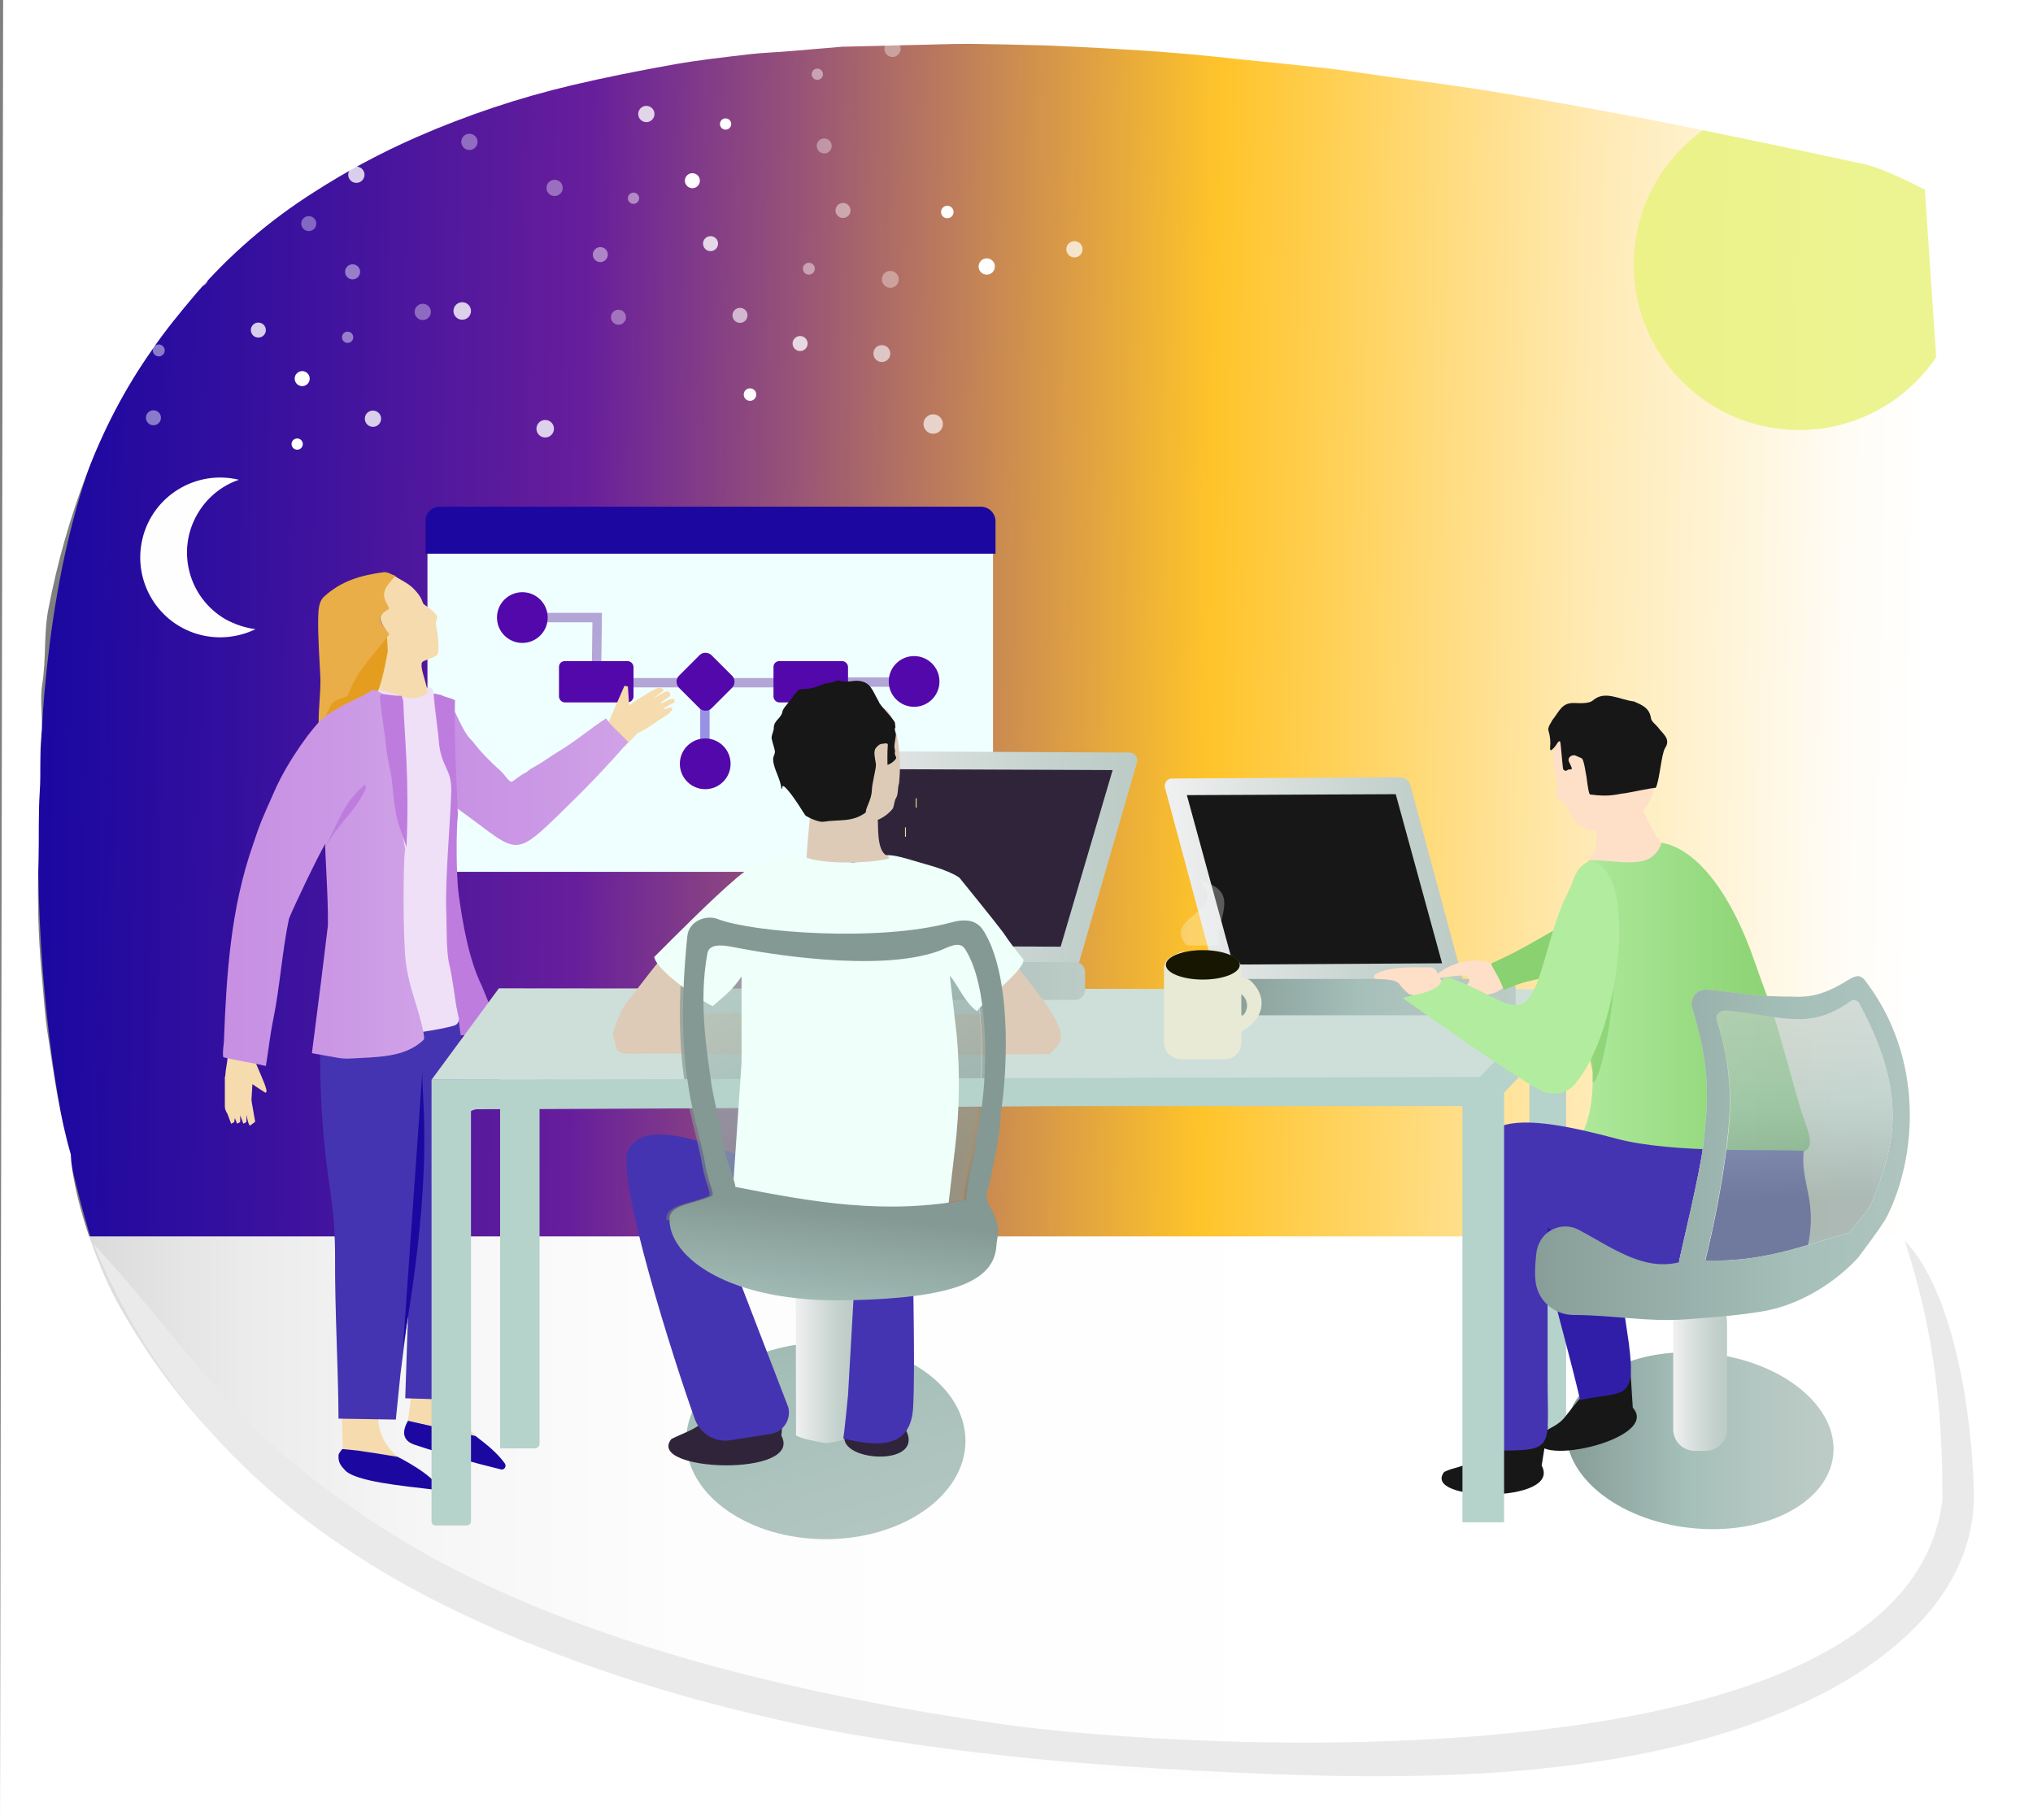 <svg id="Layer_1" xmlns="http://www.w3.org/2000/svg" viewBox="0 0 649.2 581.2">
  <rect x="0" y="0" width="649.2" height="581.2" fill="#808080" stroke="none"/>
  <style>
    .st2{fill:none;stroke:#b4a5d7;stroke-width:3;stroke-miterlimit:10}.st3{fill:#5308ab}.st6{fill:#f5dbad}.st7{fill:#1c08a0}.st9{fill:#be7dde}.st10{fill:#4534b1}.st12{fill:#b5d2cb}.st17{fill:#2f243a}.st18{fill:none;stroke:#ede580;stroke-width:3;stroke-miterlimit:10}.st19{fill:#accbcd}.st20{fill:#fefeff}.st22{fill:#171718}.st27{fill:#fde0c7}.st36{fill:#decbb7}.st40{fill:#e9ead6}.st48{opacity:.8;fill:#fefeff;enable-background:new}.st49{opacity:.45}.st50{opacity:.78}
    .path1{stroke-dasharray: 40;stroke-dashoffset: 40;animation: dash1 1.5s linear forwards;animation-delay: 0s}@keyframes dash1{to{stroke-dashoffset: 0;}}@-webkit-keyframes dash1{to{stroke-dashoffset: 0;}}
    
    .path2{stroke-dasharray: 40;stroke-dashoffset: 40;animation: dash1 1.5s linear forwards;animation-delay: 1.5s}@keyframes dash1{to{stroke-dashoffset: 0;}}@-webkit-keyframes dash1{to{stroke-dashoffset: 0;}}
    
    .path3{stroke-dasharray: 40;stroke-dashoffset: 40;animation: dash1 1.5s linear forwards infinite;animation-delay: 3s}@keyframes dash1{to{stroke-dashoffset: 0;}}@-webkit-keyframes dash1{to{stroke-dashoffset: 0;}} 
    
    .path4{stroke-dasharray: 44;stroke-dashoffset: -44;animation: dash2 1.6s linear forwards;animation-delay: 0s}@keyframes dash2{to{stroke-dashoffset: 0;}}@-webkit-keyframes dash2{to{stroke: 0;}}

    .path5{stroke-dasharray: 44;stroke-dashoffset: -44;animation: dash2 1.6s linear forwards;animation-delay: 1.5s}@keyframes dash2{to{stroke-dashoffset: 0;}}@-webkit-keyframes dash2{to{stroke-dashoffset: 0;}}

    .path6{stroke-dasharray: 44;stroke-dashoffset: -44;animation: dash2 1.6s linear forwards infinite;animation-delay: 3s}@keyframes dash2{to{stroke-dashoffset: 0;}}@-webkit-keyframes dash2{to{stroke-dashoffset: 0;}}


    .arm_down{animation: armove 4s infinite; -webkit-animation: armove 4s infinite; animation: armove 5s infinite; animation-direction: alternate;}@keyframes armove {from {transform: rotate(8deg); transform-origin: 5% 10%;} to{rotate(-2deg); transform-origin: 0% 5%;}}@-webkit-keyframes armove {from {transform: rotate(16deg); transform-origin: 5% 10%;} to{rotate(-2deg); transform-origin: 0% 5%;}}

    .smoke{animation: pulse 1.5s infinite; animation-direction: alternate;}@keyframes pulse{to {opacity:.1;}}@-webkit-keyframes pulse{to {opacity:.1;}}
  </style>
  <linearGradient id="SVGID_1_" gradientUnits="userSpaceOnUse" x1="663.86" y1="547.707" x2="15.3" y2="535.277" gradientTransform="translate(0 -249.54)">
    <stop offset=".04" stop-color="#fff"/>
    <stop offset=".08" stop-color="#fff"/>
    <stop offset=".12" stop-color="#fffcf5"/>
    <stop offset=".17" stop-color="#fff5db"/>
    <stop offset=".25" stop-color="#ffe9b0"/>
    <stop offset=".33" stop-color="#ffd975"/>
    <stop offset=".43" stop-color="#ffc42a"/>
    <stop offset=".64" stop-color="#965278"/>
    <stop offset=".74" stop-color="#671e9c"/>
    <stop offset=".89" stop-color="#39119e"/>
    <stop offset="1" stop-color="#1c08a0"/>
  </linearGradient>
  <path d="M12.8 242.8c-1.4 33-7.4 180.7 78.9 256.7 77.6 68.4 240.6 75.9 381.7 68.7 112.2 2.2 142-47.3 172.4-90.1l3-418.4c-532-114.9-628 .1-636 183.1z" fill="url(#SVGID_1_)"/>
  <path d="M138 166h177.6c.8 0 1.5.7 1.5 1.5v109.4c0 .8-.7 1.5-1.5 1.5H138c-.8 0-1.5-.7-1.5-1.5V167.5c0-.8.7-1.5 1.5-1.5z" fill="#efffff"/>
  <path class="st2" d="M222.6 218h-21.3M172.4 197.2h18.3l-.2 15.4"/>
  <circle class="st3" cx="166.8" cy="197.2" r="8.1"/>
  <path class="st2" d="M249.5 218h-20.7M285.9 217.8h-22.3"/>
  <path class="st3" d="M248.9 211.1h20c1 0 1.9.9 1.9 1.9v9.4c0 1-.9 1.9-1.9 1.9h-20c-1 0-1.9-.9-1.9-1.9V213c0-1.1.8-1.9 1.9-1.9z"/>
  <circle class="st3" cx="291.9" cy="217.6" r="8.1"/>
  <path fill="none" stroke="#9792e3" stroke-width="3" stroke-miterlimit="10" d="M225.1 240.6v-22.3"/>
  <path class="st3" d="M216.8 215.8l6.6-6.6c1-1 2.7-1 3.8 0l6.6 6.6c1 1 1 2.7 0 3.8l-6.6 6.6c-1 1-2.7 1-3.8 0l-6.6-6.6c-1-1.1-1-2.8 0-3.8z"/>
  <circle class="st3" cx="225.2" cy="243.9" r="8.1"/>
  <path class="st3" d="M180.4 211.1h20c1 0 1.9.9 1.9 1.9v9.4c0 1-.9 1.9-1.9 1.9h-20c-1 0-1.9-.9-1.9-1.9V213c0-1.1.8-1.9 1.9-1.9z"/>
  <linearGradient id="SVGID_2_" gradientUnits="userSpaceOnUse" x1=".84" y1="734.79" x2="639.84" y2="734.79" gradientTransform="translate(0 -249.54)">
    <stop offset="0" stop-color="#ccc"/>
    <stop offset=".04" stop-color="#dadada"/>
    <stop offset=".12" stop-color="#ebebeb"/>
    <stop offset=".21" stop-color="#f6f6f6"/>
    <stop offset=".34" stop-color="#fdfdfd"/>
    <stop offset=".7" stop-color="#fff"/>
    <stop offset="1" stop-color="#fff"/>
  </linearGradient>
  <path fill="url(#SVGID_2_)" d="M6.8 394.8h633v181H.8z"/>
  <path class="st6" d="M121 448.4l-11.9.2.4 14.1c1.6.2 3.2.3 4.8.5 4.2.6 8.4 1.3 12.7 2-5.3-4.5-7.1-10.2-6-16.8zM130.3 453.6l21.5 4.7c-5.6-5-8.2-10.9-6.4-18.3l-13.4.3c-.6 4.5-1.1 8.9-1.7 13.3z"/>
  <path class="st7" d="M127 465.2c-4.2-.7-8.4-1.4-12.7-2-1.6-.2-3.3-.3-4.9-.5l-.2.1c-.4.7-1.1 1.2-1.1 2-.1 2.1.6 3.1 2.1 4.7 3.4 3.6 18.5 5 28.7 6.2.9.1 1-.3.8-.8-1-3.8-12.7-9.7-12.7-9.7z"/>
  <g id="arm" class="arm_down">
    <path class="st6" d="M192.8 234.1l6.6 4.4 4.3-4.5c.4.1 4-2 6.6-4 1-.6 5.2-3.1 4.3-3.9-.7-.6-2.7.8-2.7.2 0-.3 3.5-2 3.5-2v-.9c-.7-1.1-5.2 2-4.5 1.2 1.7-1.9 4.4-2.1 2.5-3.8-.2-.2-1 .1-1.1.2.1-.1-3.4 1.9-3.4 1.9-.1-.2 2.6-2 2.6-2 .7-.4.3-.8-.3-1.2-1.2-.8-6.9 3.4-7.3 3.5l-3 2-.4-6-1.1-.2-6.6 15.1z"/>
    <linearGradient id="SVGID_3_" gradientUnits="userSpaceOnUse" x1="132.8" y1="495.257" x2="200.58" y2="495.257" gradientTransform="translate(0 -249.54)">
      <stop offset="0" stop-color="#c78fe3"/>
      <stop offset=".58" stop-color="#cb98e5"/>
      <stop offset=".99" stop-color="#d0a2e7"/>
    </linearGradient>
    <path d="M193.5 229.4c-4.9 3.2-8.7 6.5-13.6 9.6l-3.2 2-3.9 2.6-3.6 2.1c-2.7 2.3.1-.4-5.5 3.8-1 .7-2.2-1.8-3.8-3.3-3.3-2.9-6.3-6-9-9.5-4.4-3.8-6.3-14.9-11.1-15-1-.3-2.2-.2-3.1.3-2.4 1.4-3.9 4-3.9 6.9.1 1.3.3 2.7.6 4 .5 2 .8 4 1 6 .2 1.8.9 5.3 1.9 6.8.6 1 7.5 9.6 7.4 10.8 22.2 15.5 19 19 36.2 2.2 7.3-7.1 14.1-14.1 20.7-21.8-5.5-5.6-4.6-4.3-7.1-7.5z" fill="url(#SVGID_3_)"/>
  </g>
  <path class="st7" d="M130.4 453.7c-.1 0-.1 0-.2.1-1.7 3.1-1.9 6.1 2.1 7.5 9 3 18.2 5.6 27.6 7.9.7.2 1.3-.2 1.5-.9.1-.3 0-.7-.2-1-2.5-3.5-6-6.2-9.4-8.8h-.1l-21.3-4.8z"/>
  <path class="st9" d="M138.6 221.4l1.8 18.3c-.6 7.4-1.5 14.7-1.7 22.1-.3 9.7-.4 19.5.1 29.2.2 4.5-.3 10.4.8 14.9 1.3 5.1-2.4 20.6-1 25.7 2 1.1 6.9-1.1 10.2-1.1 4.4-1 8.3-3.9 8.9-5.6.2-.5-2.9-7.7-3.8-10-4.2-8.5-6.1-19.8-7.4-29.1-.9-6.4-.8-21.5-.3-25.3.2.1-1.3-22.6-.9-36.9-.7-.6-6.2-1.9-6.7-2.2z"/>
  <path class="st10" d="M144.8 316.1l-39.9 1.3-1.6 5.9-1 9.2c-.3 15.8.7 31.6 3.1 47.2 1.1 7.2 1.6 14.4 1.6 21.7-.1 17.2 1 34.4 1.1 51.6l18.3.3 1.5-14.7 2.4-18.8-.9 26.7 15.6.5.1-3.4c1.2-20.8 2.3-30.9 3.1-48.8.1-1.2.1-2.4.2-3.7 1-25.2 1.4-49.7-3.6-75z"/>
  <path class="st7" d="M134.9 341.8c-.4 10.4 4 29.9-6.2 88.2"/>
  <path d="M125.4 331.2c6.1-1.4 14.1-2.1 19.6-3.7 1.1-.3 1.7-1.4 1.5-2.5-1.2-5.1-1.9-12.5-3-16.9s-.8-12.6-1-17.2c-.4-9.7 1.3-28.4 1.6-38.1.2-7.6-3.3-7.6-4-16.3v-.2c-.6-6.1-1.2-8.8-1.7-14.9v-.6c-.1-.8-.8-1.4-1.6-1.3-.1 0-.2 0-.4.1-6.2 2-12.4-.4-17.9-2.2-.5-.2-1.1 0-1.5.4l-1 1c-.7.7-.7 1.9 0 2.6.2.2.5.4.7.4 3.2 1 6.3 2.4 7.1 4.6 1.7 4.8 1.7 10.1 2 15.3.1 1.8-1.5 3.6-1.4 5.4.1 3.5 1.3 7 1.3 10.4-.3 4.8-.8 9.7-1.6 14.5-.4 3.1-1.6 6.1-1.5 9.1.3 8.3.9 16.7 1.8 25 .3 3.1 2.1 6.1 2.8 9.2.4 1.9.4 3.8.2 5.7-.1 1.2-2.2 5.5-3.7 8.1-.4.7-.2 1.6.5 2 .4.2.8.3 1.2.1z" fill="#efe0f7"/>
  <path class="st7" d="M140.5 161.8h172.7c2.6 0 4.7 2.1 4.7 4.7v10.3h-182v-10.3c-.1-2.7 2-4.7 4.6-4.7z"/>
  <path class="st12" d="M159.7 344.6h12.6V461c0 .8-.7 1.5-1.5 1.5h-11.1V344.6z"/>
  <path d="M493.1 350.3c-.7.1-1.4.1-2.1.2v-1.2l2.1 1z" fill="#f3d8dc"/>
  <path class="st12" d="M488.4 316.6h11.7v144.9h-11.7z"/>
  <path fill="#cedfd9" d="M499.9 315.9l-340.6-.3-21.5 29.2 337.3.4z"/>
  <path class="st12" d="M499.9 328.4l-29 30.3 1.8-15 27.2-27.8z"/>
  <linearGradient id="SVGID_4_" gradientUnits="userSpaceOnUse" x1="256.63" y1="523.349" x2="363.219" y2="523.349" gradientTransform="translate(0 -249.54)">
    <stop offset=".01" stop-color="#f0f0f1"/>
    <stop offset=".27" stop-color="#dfe4e3"/>
    <stop offset=".72" stop-color="#c5d2ce"/>
    <stop offset="1" stop-color="#bccbc6"/>
  </linearGradient>
  <path d="M256.6 307.2l87.9.4 18.6-64.2c.3-1.3-.4-2.7-1.8-3-.2-.1-.5-.1-.7-.1l-81.5-.4c-1.7-.1-3.3 1.1-3.9 2.7l-18.6 64.6z" fill="url(#SVGID_4_)"/>
  <linearGradient id="SVGID_5_" gradientUnits="userSpaceOnUse" x1="237.7" y1="562.745" x2="346.54" y2="562.745" gradientTransform="translate(0 -249.54)">
    <stop offset="0" stop-color="#849994"/>
    <stop offset=".49" stop-color="#a5bfb9"/>
    <stop offset=".74" stop-color="#b3c6c1"/>
    <stop offset="1" stop-color="#bccbc6"/>
  </linearGradient>
  <path d="M240.9 307.2h102.4c1.8 0 3.2 1.4 3.2 3.2v5.7c0 1.8-1.4 3.2-3.2 3.2H240.9c-1.8 0-3.2-1.4-3.2-3.2v-5.7c0-1.8 1.4-3.2 3.2-3.2z" fill="url(#SVGID_5_)"/>
  <path class="st17" d="M264 302l74.7.3 16.6-56.4-74.7-.3z"/>
  <g id="code_left">
    <path class="st18 path4" d="M336.7 256.4h-44.3"/>
    <path class="st18 path5" d="M333.3 265.7H289"/>
    <path class="st18 path6" d="M329.9 275h-44.4"/>
  </g>
  <path class="st19" d="M255.3 272.6c0-.3-.1-.5-.1-.8 0 .3 0 .5.1.8z"/>
  <path class="st20" d="M72.1 197.8C60.3 191 56.2 176 63 164.2c3-5.2 7.7-9.1 13.3-11-13.7-3.3-27.5 5.1-30.8 18.8s5.1 27.5 18.8 30.8c5.8 1.4 12 .7 17.3-1.9-3.3-.4-6.5-1.5-9.5-3.1z"/>
  <linearGradient id="SVGID_6_" gradientUnits="userSpaceOnUse" x1="501.515" y1="711.167" x2="586.905" y2="711.167" gradientTransform="translate(-2.52 -247.456) scale(.996)">
    <stop offset="0" stop-color="#849994"/>
    <stop offset=".49" stop-color="#a5bfb9"/>
    <stop offset=".74" stop-color="#b3c6c1"/>
    <stop offset="1" stop-color="#bccbc6"/>
  </linearGradient>
  <path d="M500.3 455.4c1.7-15.4 22.1-25.8 45.6-23.2 23.5 2.6 41.2 17.1 39.5 32.5s-22.1 25.8-45.6 23.2c-23.5-2.5-41.2-17.1-39.5-32.5z" fill="url(#SVGID_6_)"/>
  <path class="st22" d="M492.3 468l2-12.5c-13.5 2.4-13.5 2.2-23.7 10.6-3 2.5-5.9 2.2-9.4 3.9-7.6 9.6 37.8 10.2 31.1-2z"/>
  <path class="st22" d="M521.4 449.5l-.8-12.6c-12.6 5.3-12.7 5.2-20.8 15.5-2.4 3.1-5.2 3.4-8.2 5.9-5.4 11.1 39.1 1.6 29.8-8.8z"/>
  <linearGradient id="SVGID_7_" gradientUnits="userSpaceOnUse" x1="371.917" y1="530.175" x2="467.14" y2="530.175" gradientTransform="translate(0 -249.54)">
    <stop offset=".01" stop-color="#f0f0f1"/>
    <stop offset=".27" stop-color="#dfe4e3"/>
    <stop offset=".72" stop-color="#c5d2ce"/>
    <stop offset="1" stop-color="#bccbc6"/>
  </linearGradient>
  <path d="M467.1 312.7l-78.5.4-16.6-61.6c-.3-1.2.4-2.5 1.6-2.8.2-.1.4-.1.6-.1l72.8-.4c1.6 0 3 1.1 3.4 2.6l16.7 61.9z" fill="url(#SVGID_7_)"/>
  <linearGradient id="SVGID_8_" gradientUnits="userSpaceOnUse" x1="386.78" y1="567.945" x2="484" y2="567.945" gradientTransform="translate(0 -249.54)">
    <stop offset="0" stop-color="#849994"/>
    <stop offset=".49" stop-color="#a5bfb9"/>
    <stop offset=".74" stop-color="#b3c6c1"/>
    <stop offset="1" stop-color="#bccbc6"/>
  </linearGradient>
  <path d="M390 312.6h90.8c1.8 0 3.2 1.4 3.2 3.2v5.2c0 1.8-1.4 3.2-3.2 3.2H390c-1.8 0-3.2-1.4-3.2-3.2v-5.2c0-1.8 1.4-3.2 3.2-3.2z" fill="url(#SVGID_8_)"/>
  <path class="st22" d="M460.5 307.6l-66.7.4-14.8-54.1 66.7-.3z"/>
  <linearGradient id="SVGID_9_" gradientUnits="userSpaceOnUse" x1="534.32" y1="689.085" x2="551.52" y2="689.085" gradientTransform="translate(0 -249.54)">
    <stop offset=".01" stop-color="#f0f0f1"/>
    <stop offset=".27" stop-color="#dfe4e3"/>
    <stop offset=".72" stop-color="#c5d2ce"/>
    <stop offset="1" stop-color="#bccbc6"/>
  </linearGradient>
  <path d="M551.5 422.8v33.6c0 3.8-3.1 6.9-6.9 6.9h-3.4c-3.8 0-6.9-3.1-6.9-6.9v-33.6c0-3.8 3.1-6.9 6.9-6.9h3.4c3.8 0 6.8-.3 6.9 6.9z" fill="url(#SVGID_9_)"/>
  <path d="M513.6 376.5c2 16 3.4 32.1 5.9 48.1 3.8 24.2-.5 19.1-14.9 22.5-6.4-27.1-10.3-35.6-14.2-63.3-6.3-43.6 40.2-.5 23.2-7.3z" fill="#301ea8"/>
  <path class="st27" d="M484 312c-5.1-5-12.7-6.6-19.4-4.1-1.2.4-2.3 1-3.4 1.6l-1.8 1.2c-.4.3-.4.8-.1 1.2.2.2.5.4.8.3l3.4-.4c1.3-.2 2.6-.3 4-.3.9-.1 1.6.6 1.7 1.4 0 .3 0 .6-.2.8-.3.6-1.4 1.7-1.3 2.6s0 0 2 .7c6.9 2 9.8-.8 14.3-5z"/>
  <path d="M476.1 307.7c11.7-5.2 15.6-8.5 27-14.3 12-6.1 24.1-4 36.3-2.2 3 .5 4.1 0 7.2.2 5.4 9.1 8.6 23.5 11 33.4.8 3.1.9-2.7 1.9.4-8-3.2-8-2.6-15.8-6.2-16.3-7.5-31.6-11.4-49-7.2-7.3 1.8-7 1.2-14.5 4.3-1.6-4.5-3.2-6.2-4.1-8.4z" fill="#89d171"/>
  <path class="st27" d="M508.4 257.5c.3 6 3.5 11.4-.8 16.8-2.3 2.9-2.2 8.6 3.3 5.9s11.6-3.9 17.4-7c1.1-.6 4.3-1.2 3.5-2.2-4.3-5.1-6-10.2-8.5-15.3s-7.5-2.7-12.8-1.3c-1.3.5-2.2 1.7-2.1 3.1z"/>
  <linearGradient id="SVGID_10_" gradientUnits="userSpaceOnUse" x1="498.51" y1="568.948" x2="578.031" y2="568.948" gradientTransform="translate(0 -249.54)">
    <stop offset=".01" stop-color="#b2ec9f"/>
    <stop offset=".2" stop-color="#a8e594"/>
    <stop offset=".7" stop-color="#91d77a"/>
    <stop offset="1" stop-color="#89d171"/>
  </linearGradient>
  <path d="M507.5 274.7c9.7-.2 20 3.8 23.1-5.6 10.5 1.8 21.7 14.7 29.8 38.2 6.3 18.2 3.4 6.9 13.6 43.5 4.9 17.7 11.8 18.7-24 19-17 .1-34.5-2.3-51.5-1.2 24.3-11.9-4.5-79.8 9-93.9z" fill="url(#SVGID_10_)"/>
  <path class="st27" d="M461.2 314.2c-2.2-2.1-2-5.3-4.6-5.3H454c-.6 0-3.1-.1-6 .1-2.5.1-4.9.5-7.2 1.3-.6.2-1.2.6-1.8 1-.3.3-.4.7-.1 1 .2.2.4.3.7.3 9.1.3 5.8 1.5 10.5 4.9 7 1.8 6.6.9 11.1-3.3z"/>
  <path d="M508.6 342.5v3.1c3.2.8 10.8-43.1 4.9-52.1-2.1-3.2-5.9-5.5-8.7-3.5-2.6 1.8-1.6 2.3-3.6 6.5-2.6 5.2 7.4 44.4 7.4 46z" opacity=".77" fill="#89d171"/>
  <path d="M492 348.2c3.6 2 8.2 1.1 10.9-2 12.7-14.9 17.4-52 11.9-64.4-2.4-5.3-5.5-8.4-8.9-5.9-3.2 2.3-3 4.8-5.6 9.9-6.5 13.1-8.2 32.6-14.5 34.9-4.2 1.5-9.9-3.3-21.2-7.9-4.5-1.9-3.6.4-5.3 2-2.9 2.7-12 3.5-11.2 4 7.3 5.2 33.4 23.8 43.9 29.4z" fill="#b2ec9f"/>
  <path class="st10" d="M577 399c3.8-15.2-2.2-21.1-1-31.5-10-.7-41.4 1-59.8-3.9-13.5-3.6-28.8-7-36.8-4-8.7 3.2-9.6 13.9-9.1 36.7.6 28 2.4 39.2 5.4 66.9 21.3 0 18.5.3 18.5-22.9V392c16 8.9 31.8 12.5 49.2 15 9.9 1 11.8 2 9.9 1-2.3-1.3 16.8-2 23.7-9z"/>
  <g id="code_right">
    <path class="st18 path1" d="M396.5 267.9h39.7"/>
    <path class="st18 path2" d="M399.6 276.8h39.6"/>
    <path class="st18 path3" d="M402.7 285.7h39.6"/>
  </g>
  <linearGradient id="SVGID_11_" gradientUnits="userSpaceOnUse" x1="574.62" y1="632.8" x2="572.66" y2="572.02" gradientTransform="translate(0 -249.54)">
    <stop offset="0" stop-color="#849994"/>
    <stop offset=".49" stop-color="#a5bfb9"/>
    <stop offset=".74" stop-color="#b3c6c1"/>
    <stop offset="1" stop-color="#bccbc6"/>
  </linearGradient>
  <path d="M593.8 320.3c-.7-.9-1.9-1.1-2.8-.6-13 9.3-21.7 4.8-39.1 3-2.4-.2-4.2 1-3.5 3.3 5.3 16.8 4.5 27.8 3 40.5-1.7 12.1-3.9 24.1-6.8 36 17.6.5 28.9-3.9 46-8.9 6.1-7.3 6.4-7.2 8.7-13.4 6.2-16.6 9.2-32.4-5.5-59.9z" opacity=".68" fill="url(#SVGID_11_)"/>
  <linearGradient id="SVGID_12_" gradientUnits="userSpaceOnUse" x1="573.14" y1="632.849" x2="571.18" y2="572.069" gradientTransform="translate(0 -249.54)">
    <stop offset="0" stop-color="#fff"/>
    <stop offset=".28" stop-color="#f6f6f6"/>
    <stop offset=".74" stop-color="#dcdcdc"/>
    <stop offset=".99" stop-color="#ccc"/>
  </linearGradient>
  <path d="M602.6 388.2c9.6-19.2 11.8-50.3-6.9-74.9-2.8-3.8-4.9.2-11.8 3-3.4 1.5-7.1 2.2-10.8 2-12.8 0-16.8-1.2-27.9-2.3-2.5-.2-4.7 1.6-5 4.1-.1.6 0 1.2.2 1.8 5.8 18.9 5.2 29 3.5 43.8-1.1 9.2-7 33.4-7.7 36.9h56.3c.8-.8 1.2-1.3 1.3-1.5 5.8-8 7.8-10.9 8.8-12.9zm-58 14.3c2.9-11.9 5.2-23.9 6.8-36 1.5-12.7 2.2-23.7-3-40.5-.7-2.3 1.1-3.5 3.5-3.3 17.4 1.8 26.1 6.4 39.1-3 1-.6 2.2-.3 2.8.6 14.7 27.5 11.7 43.3 5.4 59.9-2.3 6.1-2.6 6-8.7 13.4-17 5-28.4 9.4-45.9 8.9z" fill="url(#SVGID_12_)"/>
  <linearGradient id="SVGID_13_" gradientUnits="userSpaceOnUse" x1="478.76" y1="616.183" x2="672.92" y2="616.183" gradientTransform="translate(0 -249.54)">
    <stop offset="0" stop-color="#849994"/>
    <stop offset=".49" stop-color="#a5bfb9"/>
    <stop offset=".74" stop-color="#b3c6c1"/>
    <stop offset="1" stop-color="#bccbc6"/>
  </linearGradient>
  <path d="M595.7 313.3c-2.8-3.8-4.9.2-11.8 3-3.4 1.5-7.1 2.2-10.8 2-12.8 0-16.8-1.2-27.9-2.3-2.5-.2-4.7 1.6-5 4.1-.1.6 0 1.2.2 1.8 5.8 18.9 5.2 29 3.5 43.8-1.1 9.2-7 33.4-7.7 36.9 0 .1-.1.3-.1.4v.1c-11.6 2.8-21.5-4.9-32-10.4-4.5-2.4-10.1-.6-12.4 3.9-.5.9-.8 1.9-1 2.9-.3 2.3-.5 4.5-.5 6.8 0 .7 0 1.5.1 2.3.4 6.4 5.8 11.3 12.2 11.3 12 0 23.9 2.3 35.7 1.4 7.9-.6 16.6-1.2 24.3-2.5 15.3-2.5 26.3-12.4 30-16.3.8-.8 1.2-1.3 1.3-1.5 5.9-7.9 7.9-10.8 8.9-12.8 9.5-19.2 11.7-50.3-7-74.9zm3.5 66.9c-2.3 6.1-2.6 6-8.7 13.4-17.1 5-28.4 9.4-46 8.9 2.9-11.9 5.2-23.9 6.8-36 1.5-12.7 2.2-23.7-3-40.5-.7-2.3 1.1-3.5 3.5-3.3 17.4 1.8 26.1 6.4 39.1-3 1-.6 2.2-.3 2.8.6 14.8 27.5 11.8 43.3 5.5 59.9z" fill="url(#SVGID_13_)"/>
  <linearGradient id="SVGID_14_" gradientUnits="userSpaceOnUse" x1="290.414" y1="796.389" x2="226.274" y2="588.459" gradientTransform="translate(0 -249.54)">
    <stop offset="0" stop-color="#bccbc6"/>
    <stop offset=".26" stop-color="#b3c6c1"/>
    <stop offset=".51" stop-color="#a5bfb9"/>
    <stop offset="1" stop-color="#849994"/>
  </linearGradient>
  <ellipse cx="263.7" cy="460.1" rx="44.6" ry="31.4" fill="url(#SVGID_14_)"/>
  <path class="st17" d="M289.1 456.3l2.2-13.7c-14.8 2.6-7.3.3-18.4 9.4-3.3 2.7 1.9 2.1-1.9 4-8.4 10.5 25.5 13.6 18.1.3zM249.5 458.4c.7-4.6-.7-9.1 0-13.7-14.8 2.6-13.8.3-24.9 9.4-3.3 2.7-6.4 3.5-10.2 5.4-8.5 10.5 42.4 12.3 35.1-1.1z"/>
  <path class="st36" d="M335.1 336.6c-8.5.1-27.9.2-36.4.3l-2.3-13.1h18.3l.2-1-4.1-3 10.3-15.7 2.4 2.9 3.4 4.3 7 9.1c.6.9 1.1 1.8 1.8 2.6 3.9 7.1 4.6 9.1-.6 13.6zM240 323.4c-1 4.4-1.9 8.8-2.9 13.3-7.6-.1-26.1-.4-33.7-.2-5.4.1-6.3-.2-6.9-3.1-.7-3.3-1.8-2.2 2-10.7.4-.7.8-1.4 1.3-2.1.2-.3.3-.5.5-.7l6.9-8.9 5.7-7.2h.1l10.4 15.9-4.2 2.9.3 1 20.5-.2z"/>
  <path class="st10" d="M262.7 380.3l39.5 2.8c0 7.2-9.4 14.9-10.5 22.7-.3 1.9.6 30.3-.1 43.5-.7 12.7-9.9 14.1-28 8.4l-4.3-47.9H258c-7.1-.1-13.9-2.2-19.9-6l-5.2-3.3 18.8 48.8c1 3.7-1.3 7.6-5.1 8.5-.2 0-.4.1-.6.1l-12.7 2c-4.9.8-9.7-2-11.4-6.7-6.6-18.3-25.4-77.4-21.3-85.9 7.3-15.5 49.5 9.2 62.1 13z"/>
  <linearGradient id="SVGID_15_" gradientUnits="userSpaceOnUse" x1="254.14" y1="682.855" x2="272.66" y2="682.855" gradientTransform="translate(0 -249.54)">
    <stop offset=".01" stop-color="#f0f0f1"/>
    <stop offset=".27" stop-color="#dfe4e3"/>
    <stop offset=".72" stop-color="#c5d2ce"/>
    <stop offset="1" stop-color="#bccbc6"/>
  </linearGradient>
  <path d="M272.7 412.2l-1.9 33.3s-1.3 13.7-1.6 14.1-3.8 1.2-5.7 1.2c0 0-6.5-1.1-8.4-2-1.2-.6-.9-.2-.9-1.9l-.1-44.7c0-3.5 2.8-6.4 6.4-6.4h5.7c3.6 0 6.4 2.8 6.5 6.4z" fill="url(#SVGID_15_)"/>
  <linearGradient id="SVGID_16_" gradientUnits="userSpaceOnUse" x1="293.477" y1="626.862" x2="206.997" y2="489.922" gradientTransform="translate(0 -249.54)">
    <stop offset="0" stop-color="#849994"/>
    <stop offset=".49" stop-color="#a5bfb9"/>
    <stop offset=".74" stop-color="#b3c6c1"/>
    <stop offset="1" stop-color="#bccbc6"/>
  </linearGradient>
  <path d="M298.7 303.6c-19.6 7-56.3.5-63.5-.9-3.8-.7-9.6-2.1-10.3 1.6-3 16 .1 33.1 1.3 41.9.3 2.4 2.2 10.4 4.6 22.8.2.8 3.3 9.2 3 9.9 25.3 5 47.7 8.9 73.8 4.1-.4-1.7 1.8-11 2.1-12.8 1.6-7.5 2.3-14.1 2.5-15.5 2.2-14.3 2.2-40.2-5.1-51.7-1.7-2.9-5.1-.5-8.4.6z" opacity=".68" fill="url(#SVGID_16_)"/>
  <linearGradient id="SVGID_17_" gradientUnits="userSpaceOnUse" x1="260.646" y1="656.889" x2="266.576" y2="605.54" gradientTransform="translate(0 -249.54)">
    <stop offset=".01" stop-color="#5e6663"/>
    <stop offset=".26" stop-color="#6a7673"/>
    <stop offset=".72" stop-color="#7d908b"/>
    <stop offset="1" stop-color="#849994"/>
  </linearGradient>
  <path d="M314.6 379.9c.5-2 1.7-8.4 2.1-10.4 1-4.6 1.6-9.2 1.9-13.9 2.5-16.7 3-45.1-5.6-58.5-2.2-3.4-5.8-3.8-10.4-2.5-23.5 6.3-63.5 3.1-74.3-1.1-4.2-1.6-9.3.9-9.8 5.3-4.3 42.1 2.5 56.7 5.4 71.3.2.9.6 3.7 1.1 5.4 1.1 4.3 2.3 6 1.1 6.5-5.9 2.5-13 2.7-13.3 6.9v.7h104.4c-.4-1.1-.8-2.2-1.4-3.2-1-2.4-2-3.3-1.2-6.5zm-2.2-25.1c-.2 1.4-1 8-2.5 15.5-.4 1.7-2.5 11.1-2.1 12.8-26.1 4.8-48.5.9-73.9-4.1.3-.7-2.9-9.1-3-9.9-2.5-12.4-4.3-20.4-4.6-22.8-1.2-8.8-4.3-25.9-1.3-41.9.7-3.8 6.6-2.3 10.3-1.6 7.2 1.4 43.9 7.9 63.5.9 3.2-1.2 6.7-3.5 8.5-.6 7.3 11.4 7.2 37.4 5.1 51.7z" opacity=".7" fill="url(#SVGID_17_)"/>
  <path class="st40" d="M391.1 338.2h-14c-3 0-5.4-2.4-5.4-5.4v-23.4c0-3 2.1-4 5.4-5.4h13.1c2.7.7 6.2 2.4 6.2 5.4v23.4c0 3-2.3 5.4-5.3 5.4z"/>
  <g id="coffee">
    <path class="st40" d="M392.6 313.5c-.1-.6.2-1.1.8-1.3 2-.6 5 0 6.2 1.2 6 6 3.2 13-4 16.4-.6.3-1.3 0-1.6-.5-.1-.2-.1-.3-.1-.5v-2.2c0-.5.4-1 .9-1.1 2.4-.6 3.9-3.1 3.3-5.5-.3-1.1-.9-2-1.8-2.6-.2-.1-.4-.2-.7-.2h-1.5c-.6 0-1.1-.4-1.2-1l-.3-2.7z"/>
    <linearGradient id="SVGID_18_" gradientUnits="userSpaceOnUse" x1="377.09" y1="541.16" x2="390.918" y2="541.16" gradientTransform="translate(0 -249.54)">
      <stop offset="0" stop-color="#fff"/>
      <stop offset="1" stop-color="#2a2627"/>
      <stop offset="1"/>
    </linearGradient>
    <path d="M378.9 301.9c-8-9.6 13.7-10.2 4.3-20.6 14.2 3.3 4.1 12.8 6.4 20.6h-10.7z" class="smoke" opacity=".3" fill="#F6F9F8"/>
    <ellipse cx="384.1" cy="308.1" rx="11.8" ry="4.7" fill="#161601"/>
  </g>
  <path class="st12" d="M479.7 343.9h2c-3.8-.1-343.9.9-343.9.9v141c0 .7.5 1.3 1.2 1.3h10.1c.7 0 1.3-.6 1.3-1.3v-131c.7-.4 1.4-.6 2.2-.6 35.6 0 188.8-1 188.9-1H467v132.9h13.3V343.9h-.6z"/>
  <path d="M320.3 297.7c-2.7-3.6-13.9-17.4-13.9-17.4s-2.5-2.1-11-4.4c-5.1-1.4-10.5-3.5-13.5-2.6-9.3 2.7-11.5 3.2-23.5-1.1-9.3 1.3-15.6 1.7-23 8-7.8 6.6-19.2 18.1-26.5 25.4 1 4.6 14.7 13.8 18.7 15.7 4.4-3.9 6.2-5.1 9.2-9.5v25.6c0 1.1 0 2.2-.1 3.3l-3.1 45.6 69.2-1.1 2.2-18.8c1.4-12 1.6-24 .5-36l-2.2-18.9c2.8 3.4 4.9 8.8 8.7 11.4 2.1-3.3 16.8-14.5 14.6-16.8-2.2-2.6-4.3-5.4-6.3-8.4z" fill="#effffa"/>
  <linearGradient id="SVGID_19_" gradientUnits="userSpaceOnUse" x1="256.795" y1="703.75" x2="264.565" y2="636.439" gradientTransform="translate(0 -249.54)">
    <stop offset="0" stop-color="#bccbc6"/>
    <stop offset=".26" stop-color="#b3c6c1"/>
    <stop offset=".51" stop-color="#a5bfb9"/>
    <stop offset="1" stop-color="#849994"/>
  </linearGradient>
  <path d="M317.7 369.5c1-4.6 1.6-9.2 1.9-13.9 2.5-16.7 3-45.1-5.6-58.5-2.2-3.4-5.8-3.8-10.4-2.5-23.5 6.3-63.5 3.1-74.3-1.1-4.2-1.6-9.3.9-9.8 5.3-4.3 42.1 2.5 56.7 5.4 71.3.2.9.6 3.7 1.1 5.4 1.1 4.3 2.3 6 1.1 6.5-5.9 2.5-13 2.7-13.3 6.9v.7c.1 11.6 18.4 26.5 57.2 25.6 32.8-.7 46.5-5.8 47.2-17.5.1-2.5 1.2-4.1-.1-8.1-.4-1.1-.8-2.2-1.4-3.2-1.1-2.3-2.2-3.2-1.3-6.4.7-2.1 1.9-8.5 2.3-10.5zm-90.5-23.2c-1.2-8.8-4.3-25.9-1.3-41.9.7-3.8 6.6-2.3 10.3-1.6 7.2 1.4 43.9 7.9 63.5.9 3.2-1.2 6.7-3.5 8.5-.6 7.4 11.5 7.3 37.4 5.1 51.7-.2 1.4-1 8-2.5 15.5-.4 1.7-2.5 11.1-2.1 12.8-26.1 4.8-48.5.9-73.9-4.1.3-.7-2.9-9.1-3-9.9-2.4-12.4-4.3-20.4-4.6-22.8z" fill="url(#SVGID_19_)"/>
  <path class="st6" d="M81.8 339.7c-.1-.3-.2-.6-.5-.6-2.9-.8-5-1.6-7.8-2.4-.3-.1-.7.1-.8.5v.1c-.1 2.2-.6 3.6-.8 6.5h-.1v9.5c0 .8.3 1.6.8 2.3l1.2 3.2c.1.1.9-.5 1-.5l.2-1.3.7 1.8c0 .1.9-.5 1-.5v-2.1l1 2.6c0 .1.9-.5 1-.5V356c.4 2 .8 3.5 1.2 3.4l1.2-.9c.3-.1.5-.5.3-.8l-1-5.7s0-.1-.1-.8l.3-5s3.7 2.5 4.1 2.7c1.3.1-.8-4.1-2.9-9.2z"/>
  <path d="M118.3 224.5c4.8-6.3 5.7-14.5 5.7-22.1-7.3 10.8-17.6 16.2-21.6 26-1.5 3.7-.5 9.5-.6 14.3 5.5-6.1 11-12.2 16.5-18.2z" fill="#e59d1f"/>
  <path class="st6" d="M125 184.1c-3.7 2.8-4.7 6-2.5 8.6.4.4 2 1.4 1.6 1.6-4.5 2.4-2.1 4.9-.6 7.4 0 2.7.6 5.4 0 8-.6 3.6-1.5 7.2-2.6 10.7 5.5.5 10.5 4.9 15.7.8-.3-2.6-1.7-5.9-2-8.4.2-.6-.4-1.2.9-1.8.8-.3 4.1-1.4 4.3-2.2.4-1.6.3-4.6-.6-9.5-.2-.9.7-1.8.3-2.6-.4-1.1-3.2-3.1-4.1-3.7-.7-.5-.2-1.9-3.4-5.1-1.8-1.8-4.1-2.7-6.2-4.1-.5-.3-.2.6-.8.3z"/>
  <path d="M126.3 183.9c-1.2-.4-2.5-1.3-3.7-1.2-7.4 1-13.7 2.8-19.2 7.9-1.7 1.6-1.7 4.4-1.8 6.6-.1 6.4.4 12.7.7 19 .2 4.7-.8 11.5-.5 16.2 1-.5 3.4-6.9 4.2-7.7 2.7-2.6 4.6-.9 5.7-4 2.5-7 8.4-12.2 12.6-18.2-1.7-2.6-5.3-5.3-.3-7.9.4-.2-.1-1.2-.4-1.7-2.3-3.8-.1-5.9 2.7-9z" fill="#e9ae47"/>
  <linearGradient id="SVGID_20_" gradientUnits="userSpaceOnUse" x1="71.196" y1="529.748" x2="135.433" y2="529.748" gradientTransform="translate(0 -249.54)">
    <stop offset="0" stop-color="#c78fe3"/>
    <stop offset=".58" stop-color="#cb98e5"/>
    <stop offset=".99" stop-color="#d0a2e7"/>
  </linearGradient>
  <path d="M131.4 315.9c-.8-2.8-1.4-5.7-1.8-8.5-1-8.6-.8-32.4-.3-35.6l.1-.6c-3.3-15.7 3.4-35.1-5.2-48.5-2.2-1.1-4.5-3-5.6-2.2-3.2 2.4-10 4.4-15.5 8.9-2.9 2.3-11.1 13.3-15.4 23.1-4 9-4.6 10.2-6.9 17.2-7.2 20.5-8.5 41.7-9.3 62.9-.1 1.6-.5 3.3-.2 5 3.5.9 10 1.9 13.6 2.8 1-6 1.2-9.2 2.4-15.1 2-9.7 2.9-22.3 5-32 1.6-4 9.3-20.1 11.6-23.9-.3.6 1 17.7.8 26.2l-2.1 17.2-3 23.5 7.8 1.4c1.5.3 3.1.4 4.6.3 7.9-.5 17.4-.1 23.4-6.1.4-2.4-3.5-14.1-4-16z" fill="url(#SVGID_20_)"/>
  <path class="st9" d="M116.5 252.5c-4 7.8-6.5 7.9-13.1 18.6 5.4-9.6 5.8-14.3 13.1-20.5.4.5.4 1.3 0 1.9zM126.3 258.9c-.6-3.7-.8-6.2-1.2-10-.2-1.9-1.7-8.3-1.8-10.2-.5-5.5-1.2-8.6-1.7-13.2-.6-5.8-.7-3.4 6.6-3.3.2 0 .6 1.8.6 2.1.4 11.9 2 24.5 1 46.2-1.4-4.6-2.7-6.6-3.5-11.6z"/>
  <circle class="st48" cx="82.5" cy="105.4" r="2.4"/>
  <circle class="st20" cx="96.5" cy="120.9" r="2.4"/>
  <circle class="st48" cx="119.1" cy="133.7" r="2.6"/>
  <circle class="st20" cx="94.9" cy="141.8" r="1.8"/>
  <circle class="st48" cx="174.1" cy="136.9" r="2.8"/>
  <g class="st49">
    <circle class="st48" cx="98.6" cy="71.4" r="2.4"/>
    <circle class="st20" cx="112.6" cy="86.8" r="2.4"/>
    <circle class="st48" cx="135" cy="99.6" r="2.6"/>
    <circle class="st20" cx="111" cy="107.7" r="1.8"/>
  </g>
  <g class="st50">
    <circle class="st48" cx="64" cy="89" r="2.4"/>
  </g>
  <g class="st49">
    <circle class="st20" cx="49" cy="133.4" r="2.4"/>
    <circle class="st20" cx="50.7" cy="111.9" r="1.9"/>
  </g>
  <circle cx="343.1" cy="79.6" r="2.6" opacity=".73" fill="#fefeff"/>
  <circle class="st20" cx="315.1" cy="85.1" r="2.6"/>
  <circle class="st20" cx="302.5" cy="67.7" r="2"/>
  <circle class="st48" cx="226.9" cy="77.8" r="2.4"/>
  <circle class="st20" cx="221.1" cy="57.7" r="2.4"/>
  <circle class="st48" cx="206.4" cy="36.4" r="2.6"/>
  <circle class="st20" cx="231.7" cy="39.6" r="1.8"/>
  <circle cx="298" cy="135.4" r="3.1" opacity=".68" fill="#fefeff"/>
  <circle class="st20" cx="239.5" cy="126" r="2"/>
  <g class="st49">
    <circle class="st48" cx="197.5" cy="101.3" r="2.4"/>
    <circle class="st20" cx="191.7" cy="81.3" r="2.4"/>
    <circle class="st48" cx="177.1" cy="60" r="2.6"/>
    <circle class="st20" cx="202.3" cy="63.3" r="1.8"/>
  </g>
  <g class="st50">
    <circle class="st48" cx="236.3" cy="100.7" r="2.4"/>
    <circle class="st20" cx="255.5" cy="109.7" r="2.4"/>
    <circle class="st48" cx="281.6" cy="112.9" r="2.7"/>
  </g>
  <g class="st49">
    <circle class="st48" cx="263.2" cy="46.6" r="2.4"/>
    <circle class="st20" cx="269.2" cy="67.2" r="2.4"/>
    <circle class="st48" cx="284.3" cy="89.2" r="2.7"/>
    <circle class="st20" cx="258.3" cy="85.8" r="1.9"/>
  </g>
  <circle class="st48" cx="113.8" cy="55.8" r="2.6"/>
  <circle class="st48" cx="147.6" cy="99.3" r="2.8"/>
  <g class="st49">
    <circle class="st48" cx="149.9" cy="45.3" r="2.6"/>
  </g>
  <g class="st49">
    <circle class="st48" cx="285" cy="15.6" r="2.6"/>
    <circle class="st20" cx="261" cy="23.7" r="1.8"/>
  </g>
  <path d="M620.3 478.6c-10.5 93.3-240.7 80.6-301.5 71.8s-131.6-24.8-185.2-55.5c-20.9-12-43-28.4-59.4-46-12.9-13.8-30.5-37.1-44.4-51.7C85.2 531 252 558.7 381.9 565.4c61.1 3.2 134.2 4.9 191.3-20.4 16.3-7.2 30.9-16.8 41.5-28.7 9.8-11.1 15.9-24.6 15.6-39.5-.5-26.2-6.7-64.8-22.1-80.7 9.2 28 12.1 53.2 12.1 82.5z" fill="#eaeaea"/>
  <ellipse transform="rotate(-45 574.535 84.472)" cx="574.5" cy="84.5" rx="52.8" ry="52.8" fill="#e9f27e" opacity=".84"/>
  <path d="M0 581.2L1 0h648.2v581.2H0zM614.7 60.6s-12.4-6.7-19.9-8.3c-17.6-3.8-35.2-7.5-52.8-11.1-9.8-2-19.7-3.9-29.5-5.7-8.7-1.6-17.5-3.2-26.3-4.7-7.2-1.2-14.4-2.4-21.7-3.4-7.3-1.1-14.6-2-22-3-6.6-.9-13.2-2-19.8-2.7-8-.9-16.1-1.7-24.2-2.5-7.8-.8-15.6-1.7-23.5-2.3-6.9-.6-13.8-1-20.7-1.4s-13.7-.7-20.5-1c-8.1-.2-16.1-.4-24.2-.5-6.5 0-13.1.3-19.6.4l-20.1.5h-.7c-5.5.5-11.1.9-16.6 1.4-4.4.4-8.7.5-13.1 1-8.4 1-16.8 1.9-25 3.4-10.6 1.9-21.2 4-31.8 6.5-17 4-33.7 9.6-49.7 16.6-11.4 5-22.4 10.9-32.8 17.6-14.2 9-27 20-37.9 32.7-4.8 5.7-9.6 11.5-13.8 17.7-8.6 12.2-15.5 25.5-20.8 39.5-5.3 13.9-9.4 28.3-12.2 42.9-1.6 8-.7 16.1-2 24.2-.9 5.5.3 11-.3 16.5-.6 5.9-.1 11.9-.5 17.8-.5 7.5-.2 14.9-.4 22.4-.4 11.7-.1 23.3.9 34.9.7 6.9 1 13.8 2.1 20.6 1.9 12.8 3.7 25.5 7.3 38 .4 11.2 7.1 33.7 16 49.3 8.1 14.3 17.8 27.6 29 39.7 8.7 9.7 18.3 18.6 28.5 26.6 13.9 10.6 28.7 19.9 44.4 27.7 11.9 6 24.1 11.3 36.6 16 17.5 6.7 35.4 12.3 53.6 17 10.9 2.8 22 5.3 33 7.7 8.5 1.8 17.2 3.4 25.8 4.8 7.6 1.3 15.2 2.3 22.9 3.4 7.1 1 14.2 2 21.3 2.8 5.8.7 11.6 1 17.4 1.5 7 .6 14.1 1.3 21.1 1.8 6 .4 12.1.7 18.1 1 5.4.2 10.9.5 16.3.5 14.5-.1 28.9-.2 43.4-.5 4.3 0 8.6-.2 12.9-.5 7.5-.4 15-.8 22.4-1.5 8.1-.8 16.3-1.6 24.4-2.9 10.8-1.8 21.5-3.7 32.1-6.1 14.1-3.2 27.8-7.9 40.9-14.1 10.5-5 25.4-10.9 33.3-19.6 5.6-6.1 24-41.8 23.5-50.1-16.5-295.1-5-119.3-24.8-412v-.5z" fill="#fff"/>
  <g id="Layer_19">
    <path class="st36" d="M287.4 244c0-2.5-.5-7.9-1.3-10.1-1.4-3.4-.6-5.3-3.5-7.5s-11.1-4.6-15.2-4.6c-10.5 0-17.9 11.6-17.9 22.1 0 4.1 4.1 7.7 6.5 10.8 1.6 2.1 1.3 3.9 2.7 5.5-.3 3.1-1.2 12.5-1.1 13.7 6.3 2.2 20.3 1.7 25.7.4 1.1-.4.6-.7-.3-1.2-3.1-1.7-2.5-9.7-2.7-11.3 1.9-.8 3.5-2 4.8-3.6.3-.4.6-2.9 1-3.3.8-1.2.5-3.5 1-4.8.2-2 .3-4 .3-6.1z"/>
    <path class="st19" d="M252.5 269l-.1-.7.1.7z"/>
    <path class="st22" d="M267.6 217.2c2.5 1 4.9 0 6.5.2 4 .4 4.4 3 6.5 6.6.3 1.4 5.8 6.3 5.2 7.3.5 2.1-.6.1.3 3.2-.1 1.4-.5 2.8-.5 4.2.6 2.2-.4 1.1.6 3.2 0 1-4.1 4.1-4.1 1 0 1.8-1.9-2.9-2.3 1.2-.3 2.4-1.3 6-1.4 8.3-.1 3.1-2.1 5.7-1.9 7-4.3 3.3-8.8 2.2-13.5 3-1.4.2-4.2-1-5.7-1.9-.4-.3-4-6.7-6.7-9.2-1.1-1-.6.8-1.1.6-.1-2.9-2.5-6.4-2.6-9.2-.2-1.2.8-1.9.5-3.1-.3-1.4-.7-2.4-1-3.8-.1-1.2.8-2.4.7-3.6.2-2.4 2.5-2.8 2.8-5.2.5-1.4 3.1-3.8 3.6-5.1 1.4-1 1-1.9 3.2-1.9 3.8 0 7.1-2.1 7-1.8 1.3-.1 2.7-.4 3.9-1z"/>
    <path class="st36" d="M283.4 244.6c-1.1 0-.8 3.6-3.5 1.7 0-3.4-1.5-6.2 0-7.7 1-1 1-1 2.7-1.2.4-.1.9 0 .9.4-.2 2.8-.1 5.5-.1 6.8z"/>
  </g>
  <path class="st27" d="M527.6 243.4c2.9 8.2-1.4 17.2-9.6 20.2-2.8 1-6.6 2.1-9.2 1.6-1.5-.3-3-.8-4.3-1.5-1.4-.7-1.4-1.4-2.8-3.7-.5-.9-1.4-2.5-2-3.4-.8-1.1-2.4-1.4-2.9-2.7-.3-.8.4-1.5.4-2.3 0-4.1-.6-4.5-1-6.1-.2-2.4-.2-4.7 0-7.1 1.1-5.2 5.7-7.9 11.2-9.6 12.3-3.8 17.2 6.4 20.2 14.6z"/>
  <path class="st22" d="M505 242.1c.3.1.6.8.8 1.7.3 1.1.5 2.7.8 4.2.1.7.2 1.5.3 2.2.3 1.9.5 3.4.9 3.5 6.5.9 8.7-.2 11.1-.4.5 0 9.3-1.9 9.8-1.7 1.2-1.9 1.8-10.8 3-12.7 2-3-.8-4.6-2.2-6.6-.8-1-2.2-1.9-2.3-3-.5-3.3-2.9-4.2-5.4-5.3-4.8-.6-9.3-3.7-13.2-.3-1 .9-3.6.9-5.5.8-4.4-.3-5 2.5-7.5 5.6 0 .3-1.6 2.2-1.1 3.3.5 1.7.7 3.5.5 5.2-.1 1.6.5.9 1.2.2 1-1 1.4-2.5 2-2 .2.2.8 8.7 1 8.9 1.1 1 1 0 2 0s1 0-.2-2.5c-.6-1.5 1.3-2.5 2.4-1.8"/>
</svg>
